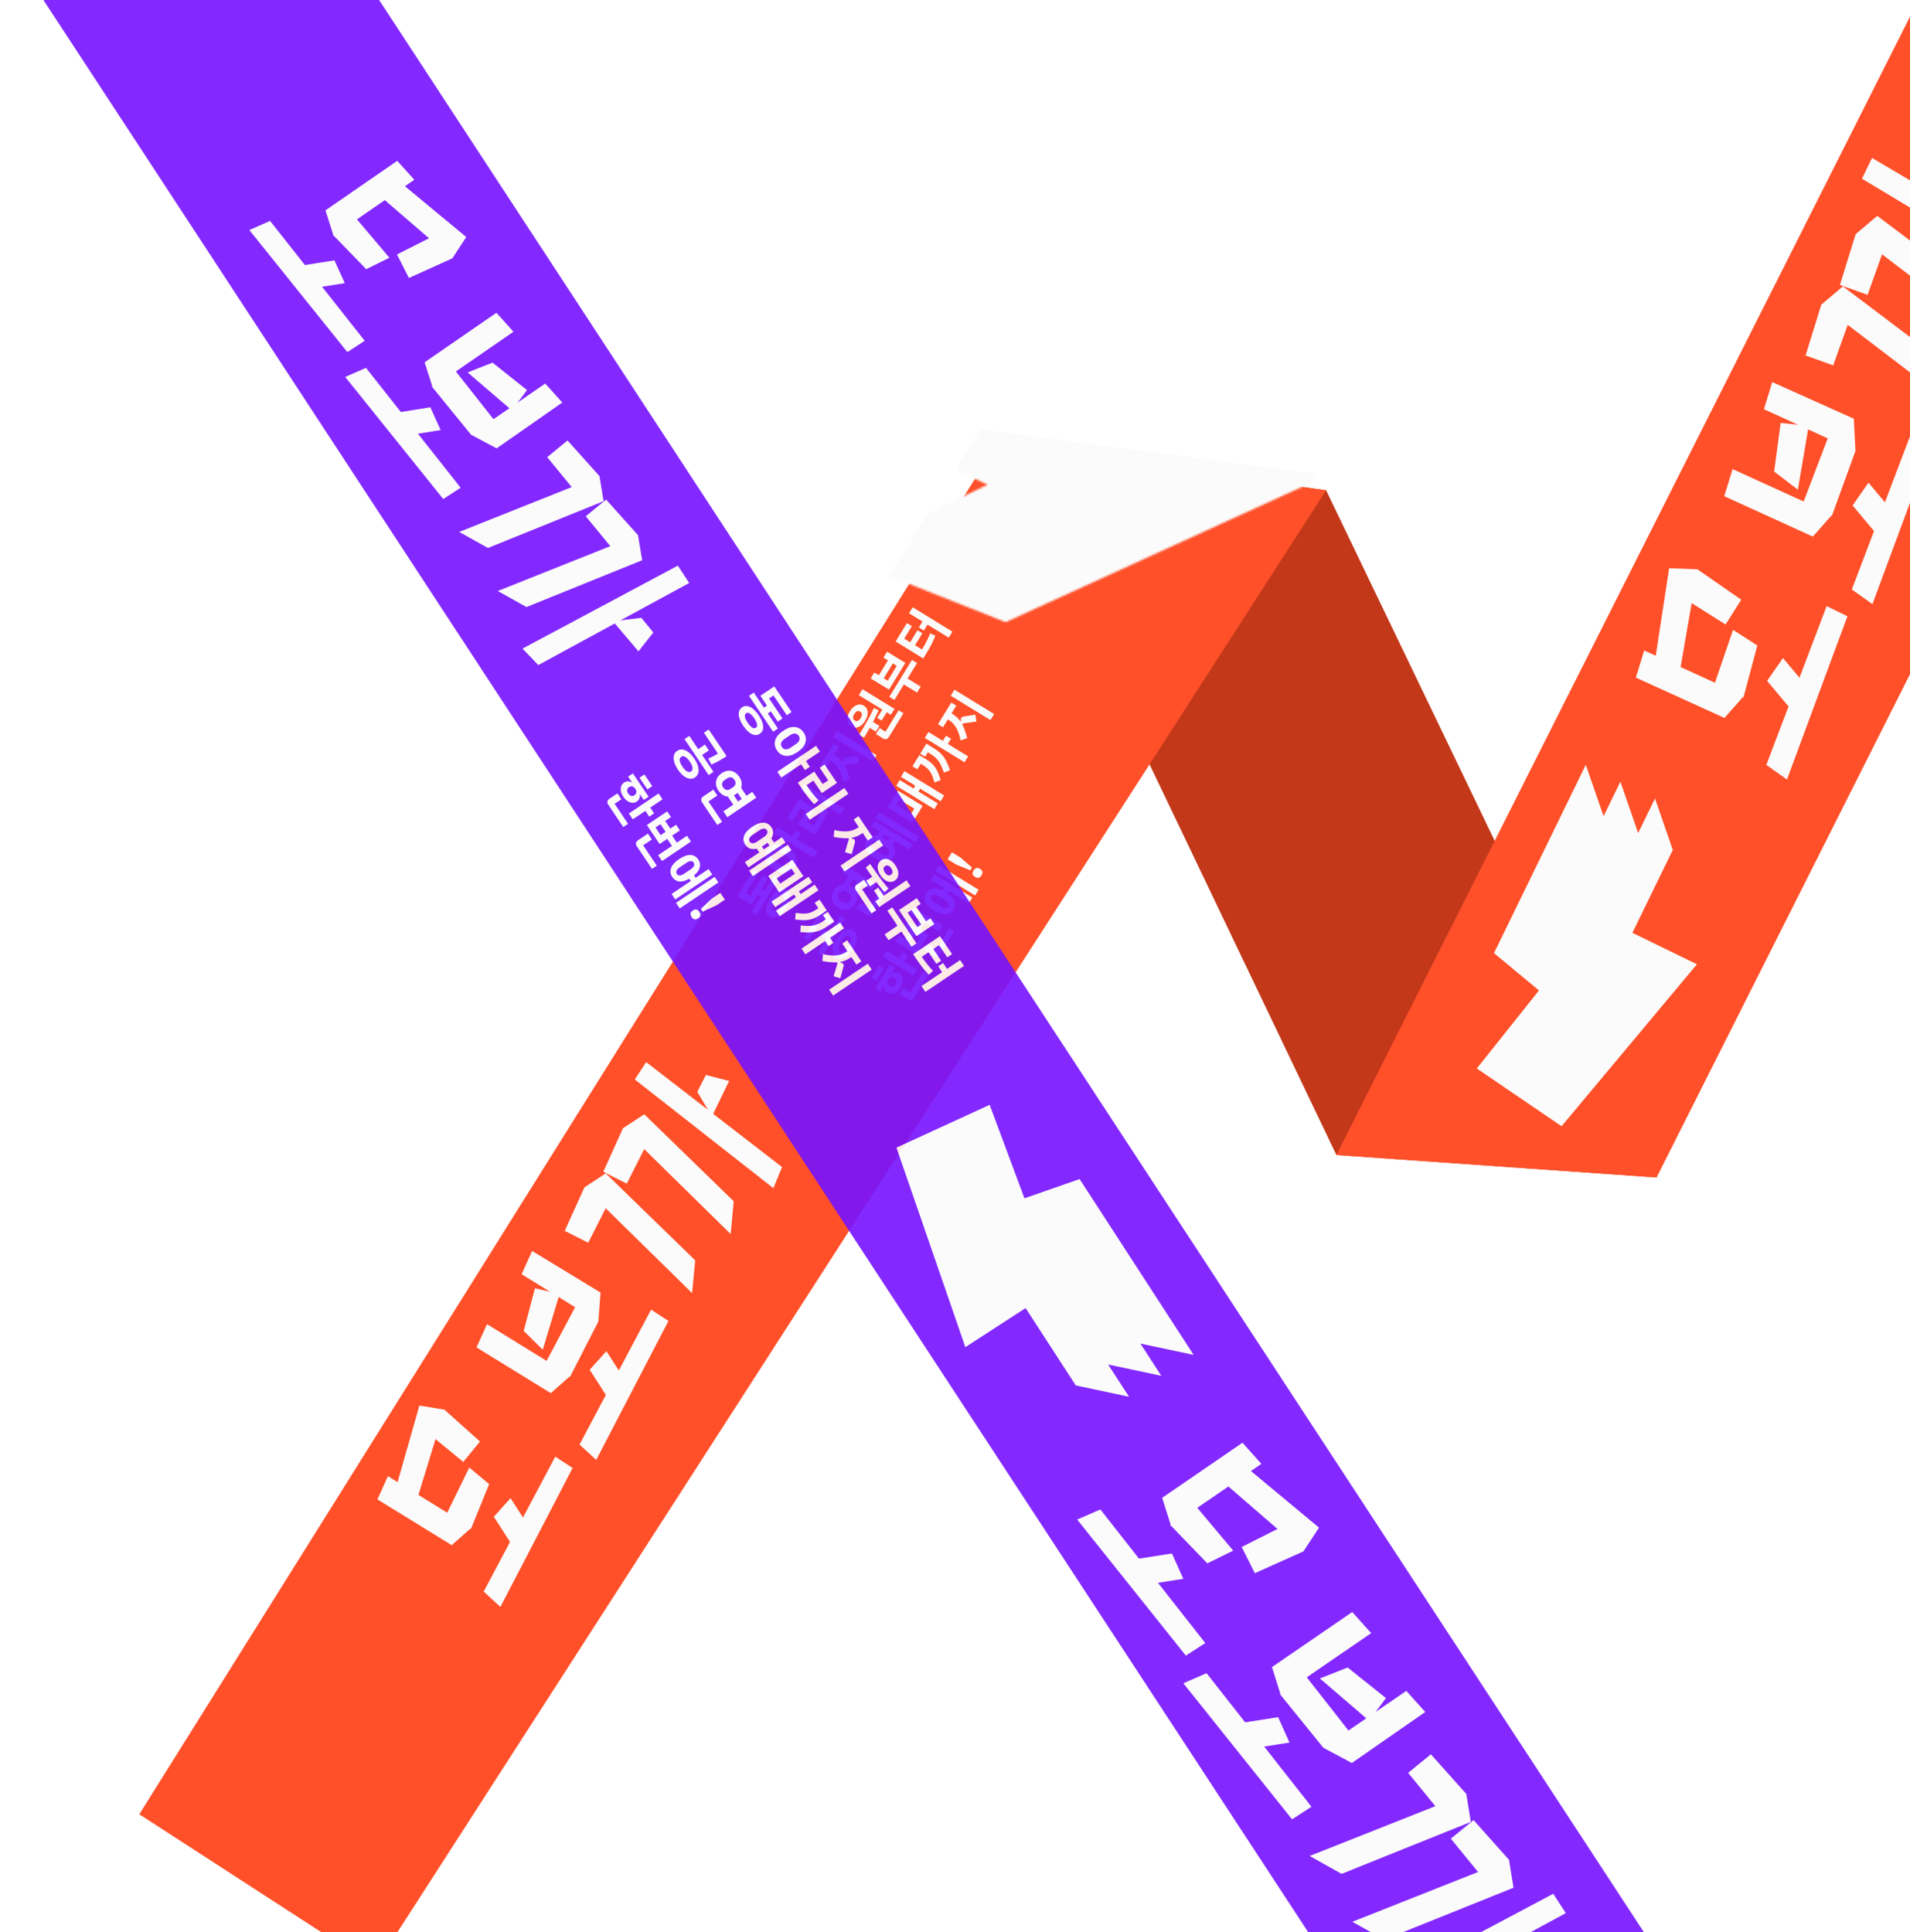 <svg width="1020" height="1032" viewBox="0 0 1020 1032" fill="none" xmlns="http://www.w3.org/2000/svg">
<g opacity="0.9">
<g filter="url(#filter0_d_3884_13014)">
<path d="M524.172 229.348L700.172 253.848L876.673 620.848L705.673 608.848L524.172 229.348Z" fill="#BB2200"/>
</g>
<g filter="url(#filter1_d_3884_13014)">
<path d="M1130.17 -233.651L1272.67 -165.651L876.671 620.849L705.671 608.849L1130.17 -233.651Z" fill="#FF3D12"/>
</g>
<g filter="url(#filter2_d_3884_13014)">
<path d="M192.271 1042.52L66.387 960.951L524.172 229.349L700.172 253.849L192.271 1042.52Z" fill="#FF3D12"/>
</g>
<g clip-path="url(#clip0_3884_13014)">
<path d="M256.317 769.89L247.398 780.768L225.783 763.028L237.314 752.844L256.317 769.89Z" fill="#FBFBFB"/>
<path d="M261.208 792.641L250.615 783.781L236.722 812.249L251.562 816.394L261.208 792.641Z" fill="#FBFBFB"/>
<path d="M251.805 815.88L241.234 825.223L201.57 800.804L207.159 788.396L251.805 815.88Z" fill="#FBFBFB"/>
<path d="M220.651 807.606L212.121 792.287L223.96 750.675L237.367 752.879L220.651 807.606Z" fill="#FBFBFB"/>
<path d="M289.847 720.837L279.682 710.806L285.677 688.049L298.848 691.06L289.847 720.837Z" fill="#FBFBFB"/>
<path d="M319.538 705.799L310.231 692.325L289.638 731.071L304.478 735.216L319.538 705.799Z" fill="#FBFBFB"/>
<path d="M304.721 734.702L294.15 744.045L254.486 719.626L260.075 707.218L304.721 734.702Z" fill="#FBFBFB"/>
<path d="M320.709 690.328L319.539 705.8L278.581 680.537L284.166 668.112L320.709 690.328Z" fill="#FBFBFB"/>
<path d="M301.602 657.378L314.131 663.713L326.777 638.724L312.145 634.074L301.602 657.378Z" fill="#FBFBFB"/>
<path d="M369.607 690.62L371.261 673.143L323.493 626.672L312.103 634.138L369.607 690.62Z" fill="#FBFBFB"/>
<path d="M322.177 625.814L334.706 632.148L347.352 607.16L332.72 602.509L322.177 625.814Z" fill="#FBFBFB"/>
<path d="M390.182 659.056L391.836 641.579L344.061 595.118L332.679 602.573L390.182 659.056Z" fill="#FBFBFB"/>
<path d="M356.966 705.502L318.395 779.704L309.485 771.514L347.703 699.464L356.966 705.502Z" fill="#FBFBFB"/>
<path d="M333.124 736.066L323.713 745.219L314.904 731.565L323.819 721.631L333.124 736.066Z" fill="#FBFBFB"/>
<path d="M305.789 784.011L267.226 858.202L258.315 850.012L296.526 777.973L305.789 784.011Z" fill="#FBFBFB"/>
<path d="M281.947 814.576L272.537 823.728L263.734 810.064L272.649 800.13L281.947 814.576Z" fill="#FBFBFB"/>
<path d="M339.019 576.529L413.007 634.564L417.657 623.316L345.069 567.248L339.019 576.529Z" fill="#FBFBFB"/>
<path d="M372.385 583.113L380.187 596.278L389.361 577.318L376.971 574.114L372.385 583.113Z" fill="#FBFBFB"/>
</g>
<path d="M413.438 467.435L416.063 469.045L403.97 488.76L401.344 487.149L406.425 478.867L404.73 477.828L401.421 483.222L393.784 478.536L402.407 464.479L405.009 466.075L398.347 476.934L400.782 478.427L407.516 467.449L410.118 469.045L406.677 474.653L408.372 475.693L413.438 467.435ZM419.966 475.053C421.287 475.863 421.938 477.139 421.921 478.88C421.914 480.606 421.207 482.614 419.802 484.905C418.396 487.197 416.921 488.744 415.377 489.549C413.832 490.353 412.399 490.35 411.079 489.54C409.774 488.74 409.13 487.469 409.147 485.727C409.164 483.986 409.876 481.97 411.281 479.678C412.687 477.387 414.157 475.847 415.692 475.059C417.236 474.254 418.661 474.252 419.966 475.053ZM417.826 478.273C417.333 477.971 416.735 478.053 416.032 478.52C415.324 478.961 414.559 479.85 413.74 481.186C412.92 482.523 412.469 483.615 412.387 484.463C412.289 485.3 412.487 485.871 412.98 486.173L413.266 486.349C413.744 486.642 414.334 486.555 415.036 486.088C415.754 485.631 416.524 484.734 417.344 483.397C418.154 482.077 418.6 480.992 418.682 480.145C418.78 479.307 418.59 478.742 418.112 478.449L417.826 478.273ZM427.617 445.071L425.669 448.245L436.505 454.892L434.543 458.091L413.349 445.089L415.311 441.891L422.996 446.606L424.943 443.431L427.617 445.071ZM420.516 452.738C422.918 454.211 424.413 455.862 425 457.689C425.581 459.491 425.335 461.267 424.261 463.017C423.178 464.784 421.696 465.824 419.817 466.138C417.932 466.427 415.788 465.835 413.385 464.361C410.983 462.887 409.491 461.249 408.91 459.447C408.323 457.62 408.571 455.823 409.654 454.057C410.728 452.307 412.208 451.287 414.093 450.998C415.972 450.684 418.113 451.264 420.516 452.738ZM416.909 455.19C415.923 454.584 415.035 454.336 414.246 454.443C413.442 454.541 412.81 454.964 412.351 455.712C411.893 456.459 411.797 457.222 412.065 457.999C412.326 458.751 412.95 459.429 413.937 460.035L416.992 461.909C417.978 462.514 418.874 462.768 419.678 462.67C420.477 462.546 421.105 462.111 421.564 461.363C422.023 460.615 422.122 459.865 421.86 459.114C421.583 458.352 420.951 457.669 419.964 457.064L416.909 455.19ZM429.522 418.726L450.716 431.727L448.739 434.949L427.545 421.948L429.522 418.726ZM439.348 431.783L442.16 432.983C441.54 434.529 440.83 436.097 440.03 437.687C439.214 439.267 438.113 441.187 436.727 443.446L435.307 445.761L426.285 440.227L430.487 433.377L427.456 431.518L423.225 438.415L420.551 436.775L426.745 426.68L435.074 431.789L430.872 438.639L434.643 440.953C435.769 439.081 436.692 437.435 437.41 436.014C438.128 434.593 438.774 433.183 439.348 431.783ZM446.914 390.373L468.108 403.375L466.132 406.597L444.938 393.595L446.914 390.373ZM450.522 405.43C450.717 405.112 451.033 404.9 451.469 404.796L458.088 403.699L458.647 407.392L451.52 408.408C451.34 408.451 451.221 408.52 451.163 408.615C451.104 408.711 451.098 408.828 451.145 408.966C452.05 410.703 452.911 413.137 453.729 416.266L450.23 417.471C449.637 414.654 448.844 412.394 447.853 410.691C446.855 408.962 445.513 407.58 443.826 406.545L443.373 406.267L440.81 410.444L438.137 408.804L445.209 397.276L447.882 398.916L445.349 403.045L445.922 403.397C447.72 404.5 449.165 405.857 450.257 407.468L450.401 407.393L450.319 406.456C450.288 406.042 450.356 405.7 450.522 405.43ZM471.19 378.966L458.636 371.265L460.583 368.091L477.696 378.589L475.749 381.763L473.529 380.401L470.806 384.841L468.467 383.406L471.19 378.966ZM454.481 387.998C453.669 387.501 453.103 386.836 452.781 386.003C452.454 385.145 452.376 384.2 452.55 383.168C452.733 382.119 453.161 381.046 453.835 379.948C454.508 378.851 455.266 377.99 456.108 377.368C456.959 376.73 457.837 376.37 458.74 376.289C459.638 376.183 460.492 376.379 461.304 376.876C462.131 377.384 462.709 378.067 463.036 378.925C463.374 379.767 463.451 380.712 463.268 381.76C463.094 382.793 462.671 383.858 461.997 384.956C461.324 386.054 460.561 386.922 459.71 387.56C458.868 388.182 457.991 388.542 457.077 388.639C456.174 388.719 455.308 388.506 454.481 387.998ZM456.586 384.888C457.079 385.191 457.596 385.223 458.136 384.985C458.686 384.731 459.186 384.238 459.635 383.506C460.084 382.774 460.292 382.114 460.259 381.524C460.236 380.919 459.978 380.465 459.485 380.162L459.246 380.016C458.737 379.704 458.208 379.674 457.658 379.928C457.117 380.166 456.623 380.651 456.174 381.383C455.725 382.115 455.512 382.784 455.535 383.389C455.567 383.978 455.838 384.429 456.347 384.742L456.586 384.888ZM464.472 388.74C463.628 390.259 462.62 391.973 461.449 393.882L458.748 392.554C460.418 389.834 461.963 387.19 463.384 384.624C464.815 382.041 465.907 379.886 466.66 378.158L469.222 379.336C468.488 381.032 467.479 383.106 466.193 385.559L469.654 387.682L467.765 390.761L464.472 388.74ZM479.893 379.345L482.47 380.926L474.74 393.528C473.91 394.88 472.819 395.142 471.467 394.312L467.791 392.057L469.738 388.883L472.865 390.801L479.893 379.345ZM483.492 354.039L474.737 368.312L464.975 362.323L466.923 359.149L469.333 360.628L474.194 352.704L471.783 351.225L473.731 348.051L483.492 354.039ZM476.819 354.314L471.959 362.238L474.059 363.527L478.92 355.603L476.819 354.314ZM489.72 354.115L484.654 362.373L491.695 366.692L489.733 369.89L482.692 365.571L477.626 373.829L474.929 372.174L487.023 352.46L489.72 354.115ZM487.423 324.338L508.617 337.339L506.655 340.537L495.319 333.583L493.357 336.781L490.684 335.141L492.645 331.943L485.461 327.536L487.423 324.338ZM496.732 338.293L499.52 339.478C498.939 340.961 498.268 342.465 497.507 343.991C496.74 345.492 495.697 347.316 494.38 349.464L493.033 351.66L478.307 342.626L484.354 332.769L486.979 334.379L482.879 341.062L486.054 343.01L489.978 336.613L492.579 338.209L488.655 344.605L492.378 346.889C493.417 345.161 494.266 343.634 494.925 342.309C495.585 340.984 496.187 339.645 496.732 338.293ZM438.917 491.014L431.904 502.447L429.278 500.836L438.224 486.253L439.608 487.102C441.582 488.313 443.617 489.868 445.714 491.768L443.434 494.574C442.309 493.445 440.803 492.259 438.917 491.014ZM448.785 489.118L451.41 490.729L439.317 510.443L436.691 508.832L441.142 501.577L437.443 499.308L439.405 496.109L443.104 498.379L448.785 489.118ZM455.581 496.835C456.472 497.382 457.076 498.146 457.393 499.129C457.726 500.122 457.738 501.279 457.431 502.601C457.149 503.918 456.539 505.339 455.602 506.867C454.665 508.394 453.669 509.59 452.614 510.454C451.574 511.327 450.537 511.84 449.501 511.993C448.482 512.156 447.526 511.964 446.635 511.418C445.744 510.871 445.14 510.106 444.823 509.124C444.491 508.131 444.478 506.974 444.785 505.651C445.077 504.319 445.691 502.889 446.628 501.362C447.565 499.834 448.557 498.647 449.602 497.799C450.642 496.926 451.679 496.412 452.715 496.259C453.735 496.096 454.69 496.288 455.581 496.835ZM453.417 500.041C452.86 499.699 452.202 499.755 451.442 500.209C450.692 500.646 449.907 501.533 449.087 502.87C448.257 504.222 447.812 505.34 447.752 506.223C447.702 507.09 447.956 507.695 448.513 508.036L448.823 508.227C449.364 508.558 450.014 508.498 450.774 508.044C451.534 507.59 452.324 506.695 453.144 505.359C453.964 504.022 454.399 502.921 454.449 502.053C454.509 501.17 454.269 500.563 453.728 500.231L453.417 500.041ZM456.806 482.522C456.113 483.652 455.275 484.517 454.293 485.119C453.295 485.711 452.215 485.99 451.053 485.957C449.901 485.907 448.736 485.521 447.559 484.799C446.381 484.076 445.517 483.218 444.967 482.223C444.41 481.203 444.177 480.118 444.269 478.97C444.344 477.812 444.728 476.668 445.421 475.538C446.036 474.536 446.771 473.749 447.625 473.178C448.489 472.591 449.419 472.253 450.415 472.163L453.109 467.772L449.911 465.81L451.873 462.612L467.721 472.333L465.759 475.532L460.341 472.208L457.603 476.671C457.943 477.581 458.044 478.54 457.906 479.551C457.768 480.561 457.401 481.551 456.806 482.522ZM454.228 480.941C454.677 480.209 454.827 479.501 454.677 478.818C454.52 478.109 454.052 477.515 453.273 477.037L451.912 476.202C451.133 475.724 450.399 475.581 449.712 475.772C449.019 475.939 448.448 476.388 447.999 477.119C447.54 477.867 447.389 478.596 447.545 479.305C447.696 479.988 448.16 480.569 448.94 481.047L450.301 481.882C451.08 482.36 451.817 482.516 452.51 482.35C453.197 482.158 453.77 481.689 454.228 480.941ZM453.608 472.742C453.939 472.88 454.28 473.056 454.63 473.271C454.996 473.495 455.348 473.744 455.684 474.016L457.763 470.627L455.687 469.353L453.608 472.742ZM471.12 473.86L473.745 475.471L466.191 487.786C465.361 489.139 464.27 489.4 462.917 488.57L457.452 485.218L459.428 481.996L464.297 484.982L471.12 473.86ZM469.514 433.853L490.708 446.855L488.864 449.862L467.67 436.861L469.514 433.853ZM465.345 441.347L467.116 438.459L487.427 450.919L485.655 453.807L477.779 448.975L476.491 451.075C477.354 452.131 477.83 453.211 477.919 454.317C478.017 455.406 477.749 456.468 477.114 457.502C476.168 459.046 474.816 459.892 473.06 460.041C471.305 460.19 469.249 459.543 466.894 458.098C464.523 456.644 463.01 455.113 462.353 453.506C461.707 451.883 461.861 450.291 462.818 448.732C463.413 447.762 464.169 447.065 465.086 446.641C466.012 446.202 467.075 446.077 468.274 446.265L469.664 443.997L465.345 441.347ZM469.101 450.057C468.226 449.52 467.45 449.285 466.774 449.352C466.091 449.393 465.584 449.685 465.252 450.226C464.911 450.782 464.871 451.382 465.134 452.025C465.39 452.642 465.956 453.219 466.831 453.756L470.817 456.201C471.692 456.738 472.471 456.986 473.153 456.945C473.829 456.878 474.338 456.566 474.68 456.009C475.012 455.468 475.05 454.889 474.793 454.271C474.53 453.629 473.962 453.039 473.086 452.502L469.101 450.057ZM475.249 447.423L472.194 445.549L471.199 447.172C471.731 447.411 472.331 447.736 473 448.145C473.334 448.35 473.762 448.635 474.283 448.998L475.249 447.423ZM483.008 411.858L504.202 424.859L502.328 427.914L491.42 421.223L490.483 422.75L500.818 429.09L498.958 432.121L478.647 419.661L480.507 416.63L487.858 421.14L488.795 419.612L481.134 414.913L483.008 411.858ZM473.981 431.285L479.5 422.287L492.723 430.398L487.203 439.396L473.981 431.285ZM486.5 434.76L488.271 431.872L480.204 426.923L478.432 429.811L486.5 434.76ZM507.884 394.545L506.186 397.314L517.021 403.961L515.089 407.111L493.895 394.11L495.827 390.959L503.513 395.674L505.211 392.905L507.884 394.545ZM494.766 405.649C496.277 406.576 497.499 407.566 498.43 408.619C499.345 409.662 500.084 410.794 500.648 412.016C501.213 413.239 501.787 414.784 502.37 416.653L499.059 417.874C498.588 416.249 498.121 414.923 497.657 413.894C497.203 412.849 496.603 411.9 495.856 411.047C495.109 410.195 494.13 409.398 492.921 408.656L491.728 407.924L489.927 410.859L487.302 409.249L490.947 403.306L494.766 405.649ZM491.43 402.518L494.71 397.172L498.863 399.72C500.486 400.715 501.802 401.764 502.813 402.866C503.823 403.967 504.65 405.153 505.294 406.424C505.938 407.695 506.63 409.335 507.369 411.343L504.037 412.65C503.475 410.925 502.919 409.511 502.369 408.408C501.83 407.288 501.139 406.273 500.296 405.362C499.447 404.425 498.355 403.547 497.018 402.727L495.491 401.79L494.056 404.129L491.43 402.518ZM509.701 368.343L530.895 381.344L528.919 384.566L507.725 371.565L509.701 368.343ZM513.309 383.4C513.504 383.081 513.82 382.87 514.256 382.766L520.875 381.668L521.434 385.362L514.307 386.377C514.127 386.42 514.008 386.49 513.95 386.585C513.891 386.681 513.885 386.797 513.932 386.935C514.837 388.673 515.698 391.107 516.516 394.236L513.018 395.441C512.424 392.624 511.632 390.364 510.64 388.661C509.642 386.932 508.3 385.55 506.613 384.515L506.16 384.237L503.597 388.414L500.924 386.774L507.996 375.246L510.669 376.886L508.136 381.015L508.709 381.366C510.507 382.469 511.952 383.827 513.044 385.438L513.189 385.363L513.107 384.425C513.075 384.012 513.143 383.67 513.309 383.4ZM482.111 508.741L484.784 510.381L482.852 513.531L489.773 517.777L487.811 520.975L471.486 510.961L473.448 507.763L480.179 511.891L482.111 508.741ZM471.991 517.314L468.067 523.711L465.394 522.071L469.317 515.674L471.991 517.314ZM480.91 527.352C480.256 528.418 479.51 529.242 478.672 529.822C477.844 530.387 477.009 530.696 476.166 530.749C475.333 530.785 474.575 530.594 473.891 530.174C472.538 529.344 471.942 528.157 472.101 526.612L471.91 526.495L470.065 529.503L467.44 527.892L475.287 515.099L477.913 516.71L476.068 519.717L476.259 519.834C477.574 518.976 478.907 518.962 480.26 519.792C480.944 520.212 481.453 520.809 481.788 521.584C482.123 522.358 482.222 523.251 482.084 524.261C481.955 525.256 481.564 526.286 480.91 527.352ZM478.135 525.879L478.34 525.545C478.72 524.925 478.853 524.316 478.737 523.719C478.605 523.113 478.253 522.634 477.68 522.283C477.108 521.931 476.529 521.839 475.945 522.006C475.344 522.164 474.854 522.553 474.473 523.173L474.268 523.507C473.897 524.112 473.77 524.713 473.886 525.309C474.001 525.906 474.354 526.385 474.942 526.746C475.531 527.107 476.118 527.204 476.702 527.037C477.286 526.87 477.764 526.484 478.135 525.879ZM486.258 530.041L492.993 519.062L495.618 520.673L488.151 532.845C487.321 534.197 486.23 534.459 484.878 533.629L480.582 530.994L482.558 527.772L486.258 530.041ZM495.789 499.242L489.406 509.648L478.284 502.825L480.187 499.723L483.361 501.67L485.938 497.469L482.764 495.522L484.667 492.419L488.939 495.04L491.297 491.198L485.712 487.772L487.674 484.573L503.521 494.295L501.559 497.493L493.97 492.837L491.612 496.68L495.789 499.242ZM488.54 499.065L485.963 503.266L488.684 504.935L491.26 500.734L488.54 499.065ZM506.921 495.822L509.546 497.432L501.991 509.748C501.162 511.1 500.07 511.362 498.718 510.532L493.348 507.238L495.324 504.016L500.098 506.944L506.921 495.822ZM501.416 462.172L522.61 475.173L520.736 478.228L499.542 465.227L501.416 462.172ZM497.099 469.904L498.944 466.897L519.255 479.356L517.41 482.364L506.837 475.878L506.061 477.142C507.946 478.496 509.13 479.923 509.611 481.423C510.077 482.913 509.875 484.366 509.006 485.782C508.05 487.341 506.702 488.2 504.962 488.359C503.206 488.508 501.15 487.861 498.796 486.416C496.425 484.962 494.916 483.423 494.269 481.8C493.622 480.177 493.777 478.586 494.734 477.026C495.573 475.658 496.734 474.837 498.216 474.563C499.691 474.264 501.426 474.595 503.421 475.556L504.212 474.267L497.099 469.904ZM501.02 478.452C500.161 477.925 499.403 477.679 498.747 477.714C498.09 477.749 497.596 478.037 497.264 478.578C496.942 479.103 496.909 479.675 497.165 480.292C497.432 480.893 497.994 481.457 498.854 481.984L502.744 484.371C503.603 484.898 504.361 485.144 505.018 485.109C505.684 485.058 506.178 484.77 506.5 484.244C506.832 483.703 506.865 483.132 506.599 482.531C506.333 481.93 505.77 481.366 504.911 480.838L501.02 478.452ZM518.163 464.804L510.697 461.768L506.066 458.928L508.35 455.205L512.981 458.045L519.085 463.301L518.163 464.804ZM524.139 467.485C523.671 468.249 523.159 468.691 522.604 468.81C522.059 468.913 521.532 468.809 521.022 468.497L520.45 468.145C519.94 467.833 519.608 467.41 519.454 466.877C519.308 466.328 519.47 465.672 519.939 464.908C520.407 464.145 520.914 463.711 521.459 463.608C522.014 463.488 522.547 463.585 523.056 463.897L523.629 464.248C524.138 464.561 524.465 464.991 524.61 465.54C524.765 466.073 524.608 466.721 524.139 467.485Z" fill="#FBFBFB"/>
<mask id="mask0_3884_13014" style="mask-type:alpha" maskUnits="userSpaceOnUse" x="394" y="-181" width="817" height="528">
<g clip-path="url(#clip1_3884_13014)">
<path d="M801.976 62.452L781.384 74.753L729.089 55.478L755.936 43.881L801.976 62.452Z" fill="#FBFBFB"/>
<path d="M814.841 87.655L789.204 78.024L757.74 110.022L793.207 114.313L814.841 87.655Z" fill="#FBFBFB"/>
<path d="M793.773 113.724L769.176 124.353L673.655 98.035L686.253 84.104L793.773 113.724Z" fill="#FBFBFB"/>
<path d="M719.323 105.206L698.248 88.328L724.104 41.757L756.065 43.919L719.323 105.206Z" fill="#FBFBFB"/>
<path d="M878.955 7.116L854.271 -3.828L867.272 -29.287L898.699 -26.209L878.955 7.116Z" fill="#FBFBFB"/>
<path d="M948.651 -10.267L925.816 -25.061L878.999 18.522L914.466 22.813L948.651 -10.267Z" fill="#FBFBFB"/>
<path d="M915.032 22.226L890.434 32.855L794.913 6.537L807.512 -7.394L915.032 22.226Z" fill="#FBFBFB"/>
<path d="M1037.52 -11.412L949.949 72.013L928.344 63.09L1015.19 -17.931L1037.52 -11.412Z" fill="#FBFBFB"/>
<path d="M982.558 23.127L960.691 33.53L939.044 18.513L959.675 7.262L982.558 23.127Z" fill="#FBFBFB"/>
<path d="M920.245 77.081L832.693 160.494L811.071 151.583L897.92 70.562L920.245 77.081Z" fill="#FBFBFB"/>
<path d="M865.286 111.619L843.434 122.011L821.788 106.994L842.402 95.755L865.286 111.619Z" fill="#FBFBFB"/>
<path d="M620.859 169.899L606.762 141.604L480.845 236.619L575.478 281.98L695.232 191.616L681.135 163.321L658.032 180.754L643.961 152.466L620.859 169.899Z" fill="#FBFBFB"/>
<path d="M602.967 222.683L709.177 253.697L537.029 332.28L447.903 296.955L602.967 222.683Z" fill="#FBFBFB"/>
</g>
</mask>
<g mask="url(#mask0_3884_13014)">
<path d="M702.501 253.002L523.673 229.35L436.173 369.35L576.501 445.002L702.501 253.002Z" fill="#FBFBFB"/>
</g>
</g>
<g opacity="0.9">
<g filter="url(#filter3_d_3884_13014)">
<rect x="12.761" y="-11.707" width="150" height="1416" transform="rotate(-33.206 12.761 -11.707)" fill="#7512FF"/>
</g>
<g clip-path="url(#clip2_3884_13014)">
<path d="M218.363 148.463L212.003 135.915L236.95 123.285L241.623 137.943L218.363 148.463Z" fill="#FBFBFB"/>
<path d="M195.571 143.768L207.949 137.645L187.497 113.456L177.722 125.365L195.571 143.768Z" fill="#FBFBFB"/>
<path d="M178.094 125.796L173.804 112.355L212.14 85.9L221.243 96.016L178.094 125.796Z" fill="#FBFBFB"/>
<path d="M198.222 100.619L215.681 98.988L248.99 126.595L241.569 137.977L198.222 100.619Z" fill="#FBFBFB"/>
<path d="M249.738 198.921L263.015 193.663L281.425 208.323L273.36 219.162L249.738 198.921Z" fill="#FBFBFB"/>
<path d="M251.532 232.154L267.614 229.068L240.457 194.604L230.682 206.514L251.532 232.154Z" fill="#FBFBFB"/>
<path d="M231.054 206.944L226.764 193.504L265.1 167.049L274.202 177.165L231.054 206.944Z" fill="#FBFBFB"/>
<path d="M265.22 239.461L251.532 232.154L291.162 204.854L300.282 214.974L265.22 239.461Z" fill="#FBFBFB"/>
<path d="M303.076 235.257L292.229 244.17L310 265.816L320.154 254.3L303.076 235.257Z" fill="#FBFBFB"/>
<path d="M245.242 284.094L260.569 292.653L322.353 267.669L320.112 254.236L245.242 284.094Z" fill="#FBFBFB"/>
<path d="M323.668 266.812L312.821 275.724L330.591 297.37L340.746 285.855L323.668 266.812Z" fill="#FBFBFB"/>
<path d="M265.834 315.647L281.162 324.205L342.939 299.211L340.704 285.789L265.834 315.647Z" fill="#FBFBFB"/>
<path d="M236.718 266.527L184.358 201.319L195.446 196.466L245.977 260.484L236.718 266.527Z" fill="#FBFBFB"/>
<path d="M218.356 232.388L213.773 220.087L229.819 217.528L235.318 229.691L218.356 232.388Z" fill="#FBFBFB"/>
<path d="M185.499 188.045L133.146 122.848L144.234 117.995L194.759 182.003L185.499 188.045Z" fill="#FBFBFB"/>
<path d="M167.138 153.906L162.555 141.604L178.608 139.057L184.106 151.219L167.138 153.906Z" fill="#FBFBFB"/>
<path d="M361.983 302.089L279.049 346.407L287.468 355.197L368.039 311.368L361.983 302.089Z" fill="#FBFBFB"/>
<path d="M342.508 329.971L327.315 331.804L340.968 347.842L348.895 337.795L342.508 329.971Z" fill="#FBFBFB"/>
</g>
<path d="M415.433 389.09L412.877 390.808L399.975 371.613L402.531 369.895L407.951 377.959L409.601 376.85L406.071 371.598L413.507 366.599L422.708 380.287L420.175 381.989L413.068 371.416L410.697 373.009L417.883 383.699L415.35 385.401L411.679 379.94L410.029 381.049L415.433 389.09ZM405.791 391.86C404.505 392.724 403.074 392.787 401.497 392.047C399.931 391.323 398.398 389.846 396.899 387.615C395.399 385.384 394.605 383.399 394.515 381.66C394.426 379.921 395.024 378.619 396.31 377.755C397.58 376.901 399.004 376.843 400.58 377.583C402.157 378.322 403.695 379.808 405.195 382.039C406.694 384.269 407.483 386.247 407.562 387.97C407.652 389.71 407.061 391.006 405.791 391.86ZM403.752 388.575C404.232 388.252 404.406 387.674 404.273 386.841C404.166 386.013 403.676 384.949 402.801 383.647C401.926 382.346 401.121 381.482 400.384 381.055C399.662 380.618 399.062 380.56 398.581 380.883L398.303 381.071C397.838 381.383 397.672 381.956 397.804 382.789C397.921 383.632 398.417 384.705 399.292 386.006C400.156 387.292 400.957 388.148 401.694 388.575C402.415 389.012 403.008 389.075 403.473 388.763L403.752 388.575ZM429.879 411.282L427.801 408.192L417.251 415.283L415.158 412.169L435.793 398.299L437.886 401.413L430.404 406.442L432.481 409.533L429.879 411.282ZM425.858 401.637C423.519 403.209 421.396 403.883 419.49 403.657C417.61 403.436 416.097 402.474 414.951 400.77C413.796 399.05 413.465 397.271 413.96 395.431C414.481 393.596 415.912 391.893 418.251 390.32C420.59 388.748 422.7 388.072 424.58 388.292C426.486 388.518 428.017 389.491 429.173 391.21C430.319 392.915 430.631 394.684 430.11 396.519C429.615 398.359 428.197 400.065 425.858 401.637ZM425.127 397.338C426.088 396.692 426.683 395.988 426.913 395.226C427.159 394.454 427.037 393.704 426.547 392.976C426.058 392.247 425.404 391.843 424.586 391.764C423.793 391.689 422.917 391.975 421.956 392.62L418.982 394.62C418.021 395.265 417.418 395.974 417.173 396.747C416.953 397.524 417.088 398.277 417.577 399.005C418.067 399.733 418.708 400.134 419.5 400.209C420.308 400.273 421.192 399.983 422.153 399.337L425.127 397.338ZM453.047 423.968L432.412 437.838L430.303 434.701L450.939 420.831L453.047 423.968ZM437.086 427.476L434.827 429.535C433.678 428.328 432.547 427.03 431.434 425.642C430.336 424.243 429.048 422.444 427.569 420.244L426.054 417.99L434.838 412.085L439.321 418.755L442.272 416.771L437.758 410.055L440.36 408.306L446.968 418.135L438.858 423.587L434.375 416.917L430.703 419.385C431.937 421.188 433.051 422.711 434.044 423.955C435.038 425.198 436.052 426.372 437.086 427.476ZM471.603 451.573L450.968 465.444L448.859 462.306L469.494 448.436L471.603 451.573ZM456.409 448.594C456.618 448.904 456.679 449.279 456.592 449.72L454.839 456.195L451.247 455.168L453.286 448.264C453.322 448.083 453.308 447.946 453.246 447.853C453.183 447.76 453.08 447.706 452.935 447.691C450.978 447.792 448.407 447.563 445.221 447.006L445.579 443.324C448.388 443.955 450.773 444.174 452.734 443.98C454.721 443.791 456.536 443.145 458.178 442.041L458.62 441.744L455.886 437.677L458.489 435.928L466.034 447.152L463.431 448.902L460.729 444.881L460.171 445.256C458.42 446.433 456.585 447.183 454.666 447.506L454.674 447.669L455.561 447.984C455.949 448.127 456.232 448.331 456.409 448.594ZM471.885 478.394L484.109 470.177L486.186 473.268L469.524 484.468L467.447 481.377L469.608 479.924L466.703 475.602L468.98 474.071L471.885 478.394ZM470.617 459.442C471.407 458.911 472.248 458.672 473.138 458.726C474.055 458.784 474.947 459.107 475.814 459.694C476.691 460.296 477.489 461.132 478.207 462.201C478.926 463.27 479.393 464.317 479.609 465.341C479.836 466.381 479.798 467.328 479.496 468.184C479.219 469.044 478.686 469.74 477.896 470.271C477.091 470.812 476.229 471.054 475.313 470.995C474.407 470.952 473.515 470.629 472.638 470.027C471.771 469.44 470.978 468.612 470.26 467.543C469.541 466.474 469.069 465.42 468.842 464.38C468.626 463.356 468.664 462.408 468.956 461.537C469.258 460.682 469.812 459.983 470.617 459.442ZM472.571 462.65C472.091 462.972 471.846 463.429 471.838 464.019C471.841 464.625 472.081 465.284 472.56 465.997C473.039 466.709 473.554 467.173 474.103 467.389C474.663 467.62 475.183 467.574 475.664 467.251L475.896 467.095C476.392 466.761 476.638 466.292 476.636 465.686C476.644 465.096 476.409 464.444 475.93 463.732C475.451 463.019 474.931 462.547 474.371 462.317C473.822 462.101 473.299 462.16 472.803 462.493L472.571 462.65ZM465.789 468.22C464.759 466.821 463.619 465.192 462.369 463.333L464.699 461.429C466.48 464.078 468.242 466.583 469.985 468.942C471.739 471.317 473.245 473.206 474.503 474.609L472.367 476.45C471.13 475.078 469.663 473.297 467.967 471.109L464.597 473.374L462.582 470.376L465.789 468.22ZM467.923 486.151L465.413 487.838L457.166 475.568C456.281 474.252 456.497 473.151 457.813 472.266L461.392 469.86L463.47 472.951L460.425 474.997L467.923 486.151ZM489.442 499.945L480.101 486.049L489.606 479.66L491.683 482.751L489.336 484.329L494.522 492.044L496.869 490.466L498.946 493.557L489.442 499.945ZM491.966 493.762L486.78 486.047L484.735 487.421L489.921 495.137L491.966 493.762ZM486.784 505.578L481.38 497.538L474.524 502.146L472.431 499.032L479.287 494.424L473.882 486.383L476.508 484.618L489.41 503.813L486.784 505.578ZM514.821 515.868L494.185 529.739L492.092 526.625L503.13 519.206L501.037 516.092L503.64 514.342L505.733 517.456L512.728 512.754L514.821 515.868ZM498.259 518.533L496.022 520.576C494.915 519.431 493.826 518.195 492.754 516.869C491.708 515.547 490.483 513.841 489.077 511.749L487.64 509.612L501.978 499.974L508.429 509.571L505.873 511.289L501.499 504.783L498.408 506.86L502.595 513.088L500.062 514.791L495.875 508.563L492.25 511C493.39 512.662 494.426 514.069 495.357 515.22C496.288 516.371 497.255 517.475 498.259 518.533ZM383.396 402.46L375.914 391.329L378.47 389.611L388.014 403.809L386.666 404.715C384.745 406.007 382.485 407.211 379.885 408.329L378.28 405.089C379.774 404.535 381.48 403.658 383.396 402.46ZM381.018 412.223L378.462 413.941L365.559 394.747L368.116 393.029L372.864 400.093L376.466 397.672L378.559 400.786L374.957 403.207L381.018 412.223ZM371.174 415.196C370.307 415.779 369.36 416.011 368.335 415.89C367.294 415.78 366.236 415.311 365.161 414.481C364.081 413.678 363.041 412.532 362.041 411.045C361.042 409.558 360.368 408.155 360.022 406.836C359.66 405.527 359.624 404.371 359.915 403.365C360.191 402.37 360.763 401.581 361.63 400.998C362.498 400.415 363.444 400.183 364.47 400.303C365.511 400.413 366.569 400.883 367.644 401.713C368.734 402.532 369.779 403.685 370.779 405.172C371.779 406.659 372.447 408.055 372.783 409.358C373.145 410.666 373.181 411.823 372.889 412.829C372.613 413.824 372.042 414.613 371.174 415.196ZM369.158 411.896C369.7 411.531 369.923 410.909 369.827 410.029C369.74 409.165 369.26 408.082 368.385 406.781C367.5 405.464 366.669 404.595 365.89 404.173C365.123 403.767 364.468 403.746 363.925 404.111L363.623 404.314C363.097 404.668 362.881 405.285 362.978 406.165C363.074 407.044 363.56 408.135 364.435 409.436C365.31 410.738 366.131 411.591 366.899 411.997C367.677 412.419 368.329 412.453 368.856 412.099L369.158 411.896ZM383.682 422.261C382.943 421.161 382.504 420.039 382.365 418.895C382.241 417.741 382.437 416.643 382.95 415.6C383.475 414.573 384.31 413.674 385.456 412.904C386.603 412.133 387.743 411.704 388.876 411.617C390.036 411.535 391.118 411.774 392.125 412.335C393.147 412.885 394.028 413.71 394.767 414.81C395.423 415.786 395.833 416.781 395.998 417.795C396.172 418.825 396.093 419.811 395.76 420.755L398.634 425.03L401.748 422.937L403.841 426.051L388.411 436.423L386.318 433.309L391.593 429.763L388.672 425.418C387.704 425.349 386.789 425.042 385.928 424.496C385.066 423.951 384.318 423.206 383.682 422.261ZM386.192 420.574C386.671 421.286 387.253 421.716 387.937 421.864C388.646 422.016 389.381 421.838 390.14 421.327L391.465 420.437C392.224 419.927 392.659 419.319 392.77 418.615C392.907 417.915 392.736 417.209 392.257 416.497C391.768 415.769 391.168 415.328 390.458 415.176C389.774 415.028 389.053 415.209 388.294 415.72L386.969 416.61C386.21 417.12 385.762 417.725 385.625 418.425C385.514 419.129 385.703 419.845 386.192 420.574ZM393.907 423.418C393.644 423.662 393.342 423.899 393.001 424.128C392.644 424.367 392.273 424.584 391.885 424.777L394.103 428.076L396.125 426.717L393.907 423.418ZM385.609 438.88L383.053 440.598L374.993 428.607C374.108 427.29 374.324 426.189 375.641 425.304L380.962 421.727L383.071 424.864L378.33 428.051L385.609 438.88ZM422.663 454.052L402.027 467.922L400.059 464.994L420.695 451.124L422.663 454.052ZM417.581 447.144L419.471 449.956L399.695 463.248L397.805 460.437L405.474 455.282L404.099 453.237C402.78 453.584 401.6 453.567 400.558 453.188C399.526 452.825 398.672 452.139 397.995 451.132C396.985 449.63 396.777 448.049 397.371 446.39C397.965 444.731 399.409 443.131 401.702 441.589C404.01 440.038 406.032 439.298 407.766 439.369C409.511 439.455 410.894 440.258 411.915 441.776C412.55 442.721 412.869 443.698 412.873 444.708C412.887 445.733 412.56 446.751 411.891 447.763L413.375 449.971L417.581 447.144ZM408.098 446.939C408.95 446.366 409.486 445.759 409.706 445.116C409.952 444.478 409.898 443.896 409.544 443.369C409.18 442.827 408.651 442.542 407.957 442.513C407.289 442.49 406.529 442.764 405.677 443.337L401.796 445.946C400.944 446.519 400.395 447.124 400.149 447.761C399.929 448.404 400.001 448.997 400.365 449.539C400.719 450.066 401.23 450.341 401.898 450.364C402.592 450.393 403.365 450.12 404.217 449.548L408.098 446.939ZM407.937 453.626L410.911 451.627L409.849 450.047C409.411 450.431 408.866 450.842 408.215 451.28C407.89 451.498 407.454 451.769 406.906 452.092L407.937 453.626ZM437.058 475.468L416.423 489.339L414.423 486.364L425.043 479.226L424.043 477.738L413.981 484.502L411.998 481.551L431.773 468.258L433.757 471.209L426.6 476.02L427.599 477.507L435.059 472.493L437.058 475.468ZM423.142 459.181L429.031 467.942L416.157 476.596L410.268 467.835L423.142 459.181ZM414.777 469.123L416.667 471.934L424.522 466.655L422.632 463.843L414.777 469.123ZM442.462 505.29L440.65 502.594L430.1 509.686L428.038 506.618L448.673 492.748L450.735 495.815L443.253 500.845L445.064 503.541L442.462 505.29ZM437.817 488.743C436.345 489.732 434.937 490.431 433.593 490.84C432.264 491.239 430.926 491.441 429.58 491.446C428.234 491.451 426.59 491.33 424.647 491.084L424.913 487.565C426.587 487.813 427.988 487.939 429.116 487.945C430.255 487.967 431.368 487.815 432.454 487.49C433.54 487.165 434.671 486.607 435.849 485.815L437.011 485.034L435.089 482.176L437.646 480.458L441.535 486.244L437.817 488.743ZM442.051 487.011L445.549 492.216L441.506 494.934C439.926 495.996 438.425 496.758 437.003 497.219C435.581 497.68 434.158 497.939 432.734 497.996C431.311 498.053 429.532 498 427.399 497.838L427.595 494.265C429.397 494.47 430.915 494.552 432.147 494.511C433.389 494.486 434.6 494.279 435.779 493.892C436.983 493.509 438.237 492.881 439.538 492.006L441.025 491.006L439.494 488.729L442.051 487.011ZM465.537 517.836L444.901 531.706L442.793 528.569L463.428 514.699L465.537 517.836ZM450.343 514.857C450.552 515.167 450.613 515.542 450.526 515.982L448.772 522.458L445.181 521.431L447.22 514.527C447.256 514.346 447.242 514.209 447.18 514.116C447.117 514.023 447.014 513.969 446.869 513.954C444.912 514.055 442.341 513.826 439.154 513.269L439.513 509.586C442.322 510.218 444.707 510.436 446.668 510.243C448.655 510.054 450.47 509.408 452.112 508.304L452.554 508.007L449.82 503.94L452.423 502.191L459.967 513.415L457.365 515.164L454.663 511.144L454.105 511.519C452.354 512.696 450.519 513.446 448.6 513.769L448.608 513.932L449.494 514.247C449.883 514.39 450.166 514.594 450.343 514.857ZM349.316 434.376L346.714 436.125L344.652 433.058L337.913 437.587L335.82 434.474L351.715 423.789L353.808 426.903L347.255 431.308L349.316 434.376ZM345.727 421.607L341.54 415.379L344.143 413.629L348.329 419.857L345.727 421.607ZM332.889 425.546C332.191 424.508 331.753 423.487 331.573 422.484C331.403 421.495 331.47 420.607 331.772 419.819C332.085 419.047 332.575 418.436 333.241 417.989C334.558 417.104 335.885 417.054 337.224 417.841L337.41 417.717L335.442 414.789L337.998 413.07L346.371 425.526L343.814 427.244L341.846 424.316L341.66 424.441C341.894 425.993 341.352 427.212 340.036 428.097C339.369 428.545 338.614 428.76 337.77 428.743C336.927 428.725 336.074 428.444 335.212 427.898C334.361 427.368 333.587 426.584 332.889 425.546ZM335.382 423.634L335.601 423.959C336.007 424.564 336.506 424.937 337.096 425.08C337.703 425.212 338.285 425.091 338.842 424.716C339.4 424.341 339.724 423.853 339.815 423.252C339.922 422.641 339.772 422.033 339.366 421.429L339.147 421.104C338.751 420.515 338.258 420.149 337.667 420.006C337.077 419.864 336.495 419.985 335.921 420.37C335.348 420.756 335.016 421.249 334.925 421.85C334.834 422.451 334.987 423.045 335.382 423.634ZM328.221 429.292L335.406 439.981L332.85 441.699L324.883 429.848C323.998 428.531 324.214 427.43 325.531 426.545L329.714 423.733L331.822 426.87L328.221 429.292ZM352.269 450.764L345.459 440.632L356.288 433.354L358.318 436.374L355.228 438.452L357.977 442.542L361.068 440.464L363.098 443.485L358.939 446.281L361.453 450.023L366.891 446.368L368.984 449.481L353.554 459.853L351.461 456.739L358.851 451.772L356.336 448.031L352.269 450.764ZM355.444 444.244L352.695 440.155L350.046 441.935L352.795 446.025L355.444 444.244ZM350.752 462.31L348.196 464.028L340.136 452.037C339.251 450.721 339.467 449.62 340.784 448.735L346.012 445.22L348.121 448.357L343.473 451.481L350.752 462.31ZM383.645 471.293L363.01 485.164L361.011 482.189L381.646 468.318L383.645 471.293ZM378.407 464.153L380.375 467.081L360.6 480.373L358.632 477.445L368.926 470.526L368.098 469.294C366.084 470.446 364.294 470.929 362.73 470.743C361.181 470.547 359.943 469.76 359.017 468.381C357.996 466.863 357.775 465.28 358.354 463.631C358.948 461.972 360.392 460.372 362.684 458.831C364.993 457.279 367.02 456.547 368.765 456.633C370.51 456.72 371.892 457.522 372.913 459.04C373.808 460.373 374.073 461.769 373.705 463.231C373.364 464.697 372.342 466.138 370.639 467.553L371.482 468.807L378.407 464.153ZM369.003 464.165C369.839 463.603 370.378 463.016 370.619 462.404C370.86 461.792 370.804 461.223 370.45 460.696C370.106 460.185 369.6 459.918 368.932 459.894C368.275 459.886 367.528 460.164 366.691 460.726L362.903 463.272C362.067 463.834 361.528 464.421 361.287 465.033C361.056 465.661 361.113 466.23 361.457 466.741C361.811 467.268 362.316 467.535 362.974 467.543C363.631 467.551 364.379 467.274 365.215 466.711L369.003 464.165ZM374.289 485.43L380.154 479.901L384.662 476.871L387.099 480.496L382.591 483.527L375.273 486.894L374.289 485.43ZM369.366 489.751C368.866 489.007 368.677 488.358 368.799 487.804C368.932 487.265 369.246 486.829 369.742 486.495L370.299 486.121C370.795 485.787 371.318 485.661 371.867 485.742C372.426 485.838 372.956 486.258 373.456 487.002C373.956 487.745 374.139 488.386 374.007 488.925C373.885 489.48 373.576 489.924 373.08 490.257L372.522 490.632C372.026 490.965 371.499 491.084 370.939 490.987C370.39 490.907 369.866 490.494 369.366 489.751Z" fill="#FBFBFB"/>
<g clip-path="url(#clip3_3884_13014)">
<path d="M670.129 840.185L663.103 826.207L690.983 812.179L696.125 828.515L670.129 840.185Z" fill="#FBFBFB"/>
<path d="M644.748 834.938L658.581 828.138L635.894 801.17L624.934 814.416L644.748 834.938Z" fill="#FBFBFB"/>
<path d="M625.354 814.908L620.64 799.939L663.52 770.537L673.617 781.812L625.354 814.908Z" fill="#FBFBFB"/>
<path d="M647.918 786.894L667.4 785.112L704.397 815.892L696.064 828.553L647.918 786.894Z" fill="#FBFBFB"/>
<path d="M704.86 896.41L719.691 890.573L740.142 906.918L731.087 918.963L704.86 896.41Z" fill="#FBFBFB"/>
<path d="M706.689 933.413L724.636 929.998L694.526 891.582L683.566 904.828L706.689 933.413Z" fill="#FBFBFB"/>
<path d="M683.986 905.318L679.272 890.349L722.151 860.947L732.248 872.222L683.986 905.318Z" fill="#FBFBFB"/>
<path d="M721.913 941.565L706.689 933.412L751.015 903.072L761.124 914.339L721.913 941.565Z" fill="#FBFBFB"/>
<path d="M764.135 936.924L751.995 946.831L771.706 970.965L783.087 958.158L764.135 936.924Z" fill="#FBFBFB"/>
<path d="M699.409 991.227L716.455 1000.78L785.463 973.032L783.04 958.086L699.409 991.227Z" fill="#FBFBFB"/>
<path d="M786.933 972.078L774.793 981.986L794.504 1006.12L805.885 993.313L786.933 972.078Z" fill="#FBFBFB"/>
<path d="M722.207 1026.38L739.253 1035.93L808.261 1008.19L805.838 993.242L722.207 1026.38Z" fill="#FBFBFB"/>
<path d="M689.996 971.659L631.951 898.994L644.339 893.606L700.351 964.944L689.996 971.659Z" fill="#FBFBFB"/>
<path d="M669.699 933.628L664.644 919.915L682.556 917.1L688.624 930.647L669.699 933.628Z" fill="#FBFBFB"/>
<path d="M633.291 884.219L575.254 811.566L587.633 806.166L643.646 877.504L633.291 884.219Z" fill="#FBFBFB"/>
<path d="M612.994 846.188L607.947 832.487L625.859 829.672L631.919 843.208L612.994 846.188Z" fill="#FBFBFB"/>
<path d="M829.481 1011.42L736.783 1060.65L746.125 1070.44L836.185 1021.76L829.481 1011.42Z" fill="#FBFBFB"/>
<path d="M609.002 717.561L637.427 723.597L576.542 629.711L516.602 650.642L574.507 739.931L602.931 745.967L591.76 728.742L620.173 734.786L609.002 717.561Z" fill="#FBFBFB"/>
<path d="M564.793 687.524L515.53 719.471L478.742 612.927L528.499 590.07L564.793 687.524Z" fill="#FBFBFB"/>
</g>
</g>
<g clip-path="url(#clip4_3884_13014)">
<path d="M929.862 320.287L921.513 333.517L895.113 316.871L906.454 304.038L929.862 320.287Z" fill="#FBFBFB"/>
<path d="M938.463 344.736L925.502 336.394L914.104 369.742L931.106 372.297L938.463 344.736Z" fill="#FBFBFB"/>
<path d="M931.308 371.684L920.917 383.445L873.609 361.881L878.058 347.415L931.308 371.684Z" fill="#FBFBFB"/>
<path d="M895.67 366.807L884.093 351.036L891.373 303.464L906.518 304.07L895.67 366.807Z" fill="#FBFBFB"/>
<path d="M960.11 261.527L947.459 251.833L950.91 225.881L965.9 227.424L960.11 261.527Z" fill="#FBFBFB"/>
<path d="M990.864 240.87L978.68 227.258L961.305 272.871L978.307 275.426L990.864 240.87Z" fill="#FBFBFB"/>
<path d="M978.511 274.813L968.119 286.574L920.811 265.01L925.26 250.544L978.511 274.813Z" fill="#FBFBFB"/>
<path d="M989.994 223.623L990.864 240.871L942.005 218.551L946.441 204.079L989.994 223.623Z" fill="#FBFBFB"/>
<path d="M964.235 189.847L978.985 195.135L989.49 165.8L972.648 162.658L964.235 189.847Z" fill="#FBFBFB"/>
<path d="M1044.15 217.281L1043.53 197.752L984.164 152.95L972.611 162.736L1044.15 217.281Z" fill="#FBFBFB"/>
<path d="M982.588 152.181L997.339 157.469L1007.84 128.134L991.001 124.992L982.588 152.181Z" fill="#FBFBFB"/>
<path d="M1062.5 179.613L1061.89 160.084L1002.52 115.282L990.964 125.068L1062.5 179.613Z" fill="#FBFBFB"/>
<path d="M1032.24 235.44L999.937 322.652L988.93 314.82L1021.14 230.034L1032.24 235.44Z" fill="#FBFBFB"/>
<path d="M1010.13 272.449L1000.99 283.853L989.34 269.962L997.815 257.774L1010.13 272.449Z" fill="#FBFBFB"/>
<path d="M986.589 329.126L954.293 416.326L943.281 408.507L975.494 323.72L986.589 329.126Z" fill="#FBFBFB"/>
<path d="M964.482 366.135L955.349 377.527L943.696 363.635L952.165 351.461L964.482 366.135Z" fill="#FBFBFB"/>
<path d="M994.336 95.439L1084.33 149.451L1087.9 136.393L999.733 84.363L994.336 95.439Z" fill="#FBFBFB"/>
<path d="M856.354 435.913L846.86 408.449L797.845 509.042L846.699 549.591L893.315 453.922L883.821 426.459L874.828 444.915L865.347 417.457L856.354 435.913Z" fill="#FBFBFB"/>
<path d="M853.432 489.281L906.214 515L833.923 601.482L788.674 570.65L853.432 489.281Z" fill="#FBFBFB"/>
</g>
<defs>
<filter id="filter0_d_3884_13014" x="512.172" y="217.348" width="392.501" height="431.5" filterUnits="userSpaceOnUse" color-interpolation-filters="sRGB">
<feFlood flood-opacity="0" result="BackgroundImageFix"/>
<feColorMatrix in="SourceAlpha" type="matrix" values="0 0 0 0 0 0 0 0 0 0 0 0 0 0 0 0 0 0 127 0" result="hardAlpha"/>
<feOffset dx="8" dy="8"/>
<feGaussianBlur stdDeviation="10"/>
<feComposite in2="hardAlpha" operator="out"/>
<feColorMatrix type="matrix" values="0 0 0 0 0 0 0 0 0 0 0 0 0 0 0 0 0 0 0.45 0"/>
<feBlend mode="normal" in2="BackgroundImageFix" result="effect1_dropShadow_3884_13014"/>
<feBlend mode="normal" in="SourceGraphic" in2="effect1_dropShadow_3884_13014" result="shape"/>
</filter>
<filter id="filter1_d_3884_13014" x="693.672" y="-245.652" width="607" height="894.5" filterUnits="userSpaceOnUse" color-interpolation-filters="sRGB">
<feFlood flood-opacity="0" result="BackgroundImageFix"/>
<feColorMatrix in="SourceAlpha" type="matrix" values="0 0 0 0 0 0 0 0 0 0 0 0 0 0 0 0 0 0 127 0" result="hardAlpha"/>
<feOffset dx="8" dy="8"/>
<feGaussianBlur stdDeviation="10"/>
<feComposite in2="hardAlpha" operator="out"/>
<feColorMatrix type="matrix" values="0 0 0 0 0 0 0 0 0 0 0 0 0 0 0 0 0 0 0.45 0"/>
<feBlend mode="normal" in2="BackgroundImageFix" result="effect1_dropShadow_3884_13014"/>
<feBlend mode="normal" in="SourceGraphic" in2="effect1_dropShadow_3884_13014" result="shape"/>
</filter>
<filter id="filter2_d_3884_13014" x="54.387" y="217.35" width="673.785" height="853.168" filterUnits="userSpaceOnUse" color-interpolation-filters="sRGB">
<feFlood flood-opacity="0" result="BackgroundImageFix"/>
<feColorMatrix in="SourceAlpha" type="matrix" values="0 0 0 0 0 0 0 0 0 0 0 0 0 0 0 0 0 0 127 0" result="hardAlpha"/>
<feOffset dx="8" dy="8"/>
<feGaussianBlur stdDeviation="10"/>
<feComposite in2="hardAlpha" operator="out"/>
<feColorMatrix type="matrix" values="0 0 0 0 0 0 0 0 0 0 0 0 0 0 0 0 0 0 0.45 0"/>
<feBlend mode="normal" in2="BackgroundImageFix" result="effect1_dropShadow_3884_13014"/>
<feBlend mode="normal" in="SourceGraphic" in2="effect1_dropShadow_3884_13014" result="shape"/>
</filter>
<filter id="filter3_d_3884_13014" x="0.761" y="-105.855" width="940.985" height="1306.92" filterUnits="userSpaceOnUse" color-interpolation-filters="sRGB">
<feFlood flood-opacity="0" result="BackgroundImageFix"/>
<feColorMatrix in="SourceAlpha" type="matrix" values="0 0 0 0 0 0 0 0 0 0 0 0 0 0 0 0 0 0 127 0" result="hardAlpha"/>
<feOffset dx="8" dy="8"/>
<feGaussianBlur stdDeviation="10"/>
<feComposite in2="hardAlpha" operator="out"/>
<feColorMatrix type="matrix" values="0 0 0 0 0 0 0 0 0 0 0 0 0 0 0 0 0 0 0.45 0"/>
<feBlend mode="normal" in2="BackgroundImageFix" result="effect1_dropShadow_3884_13014"/>
<feBlend mode="normal" in="SourceGraphic" in2="effect1_dropShadow_3884_13014" result="shape"/>
</filter>
<clipPath id="clip0_3884_13014">
<rect width="302" height="94.963" fill="white" transform="translate(187.672 806.344) rotate(-56.901)"/>
</clipPath>
<clipPath id="clip1_3884_13014">
<rect width="782.381" height="199.752" fill="white" transform="matrix(0.798 -0.602 0.96 0.28 394.316 290.607)"/>
</clipPath>
<clipPath id="clip2_3884_13014">
<rect width="302" height="94.963" fill="white" transform="translate(212.672 70.947) rotate(56.87)"/>
</clipPath>
<clipPath id="clip3_3884_13014">
<rect width="555" height="106" fill="white" transform="translate(544.936 570) rotate(57.036)"/>
</clipPath>
<clipPath id="clip4_3884_13014">
<rect width="555" height="106" fill="white" transform="translate(763 566.924) rotate(-64.022)"/>
</clipPath>
</defs>
</svg>
